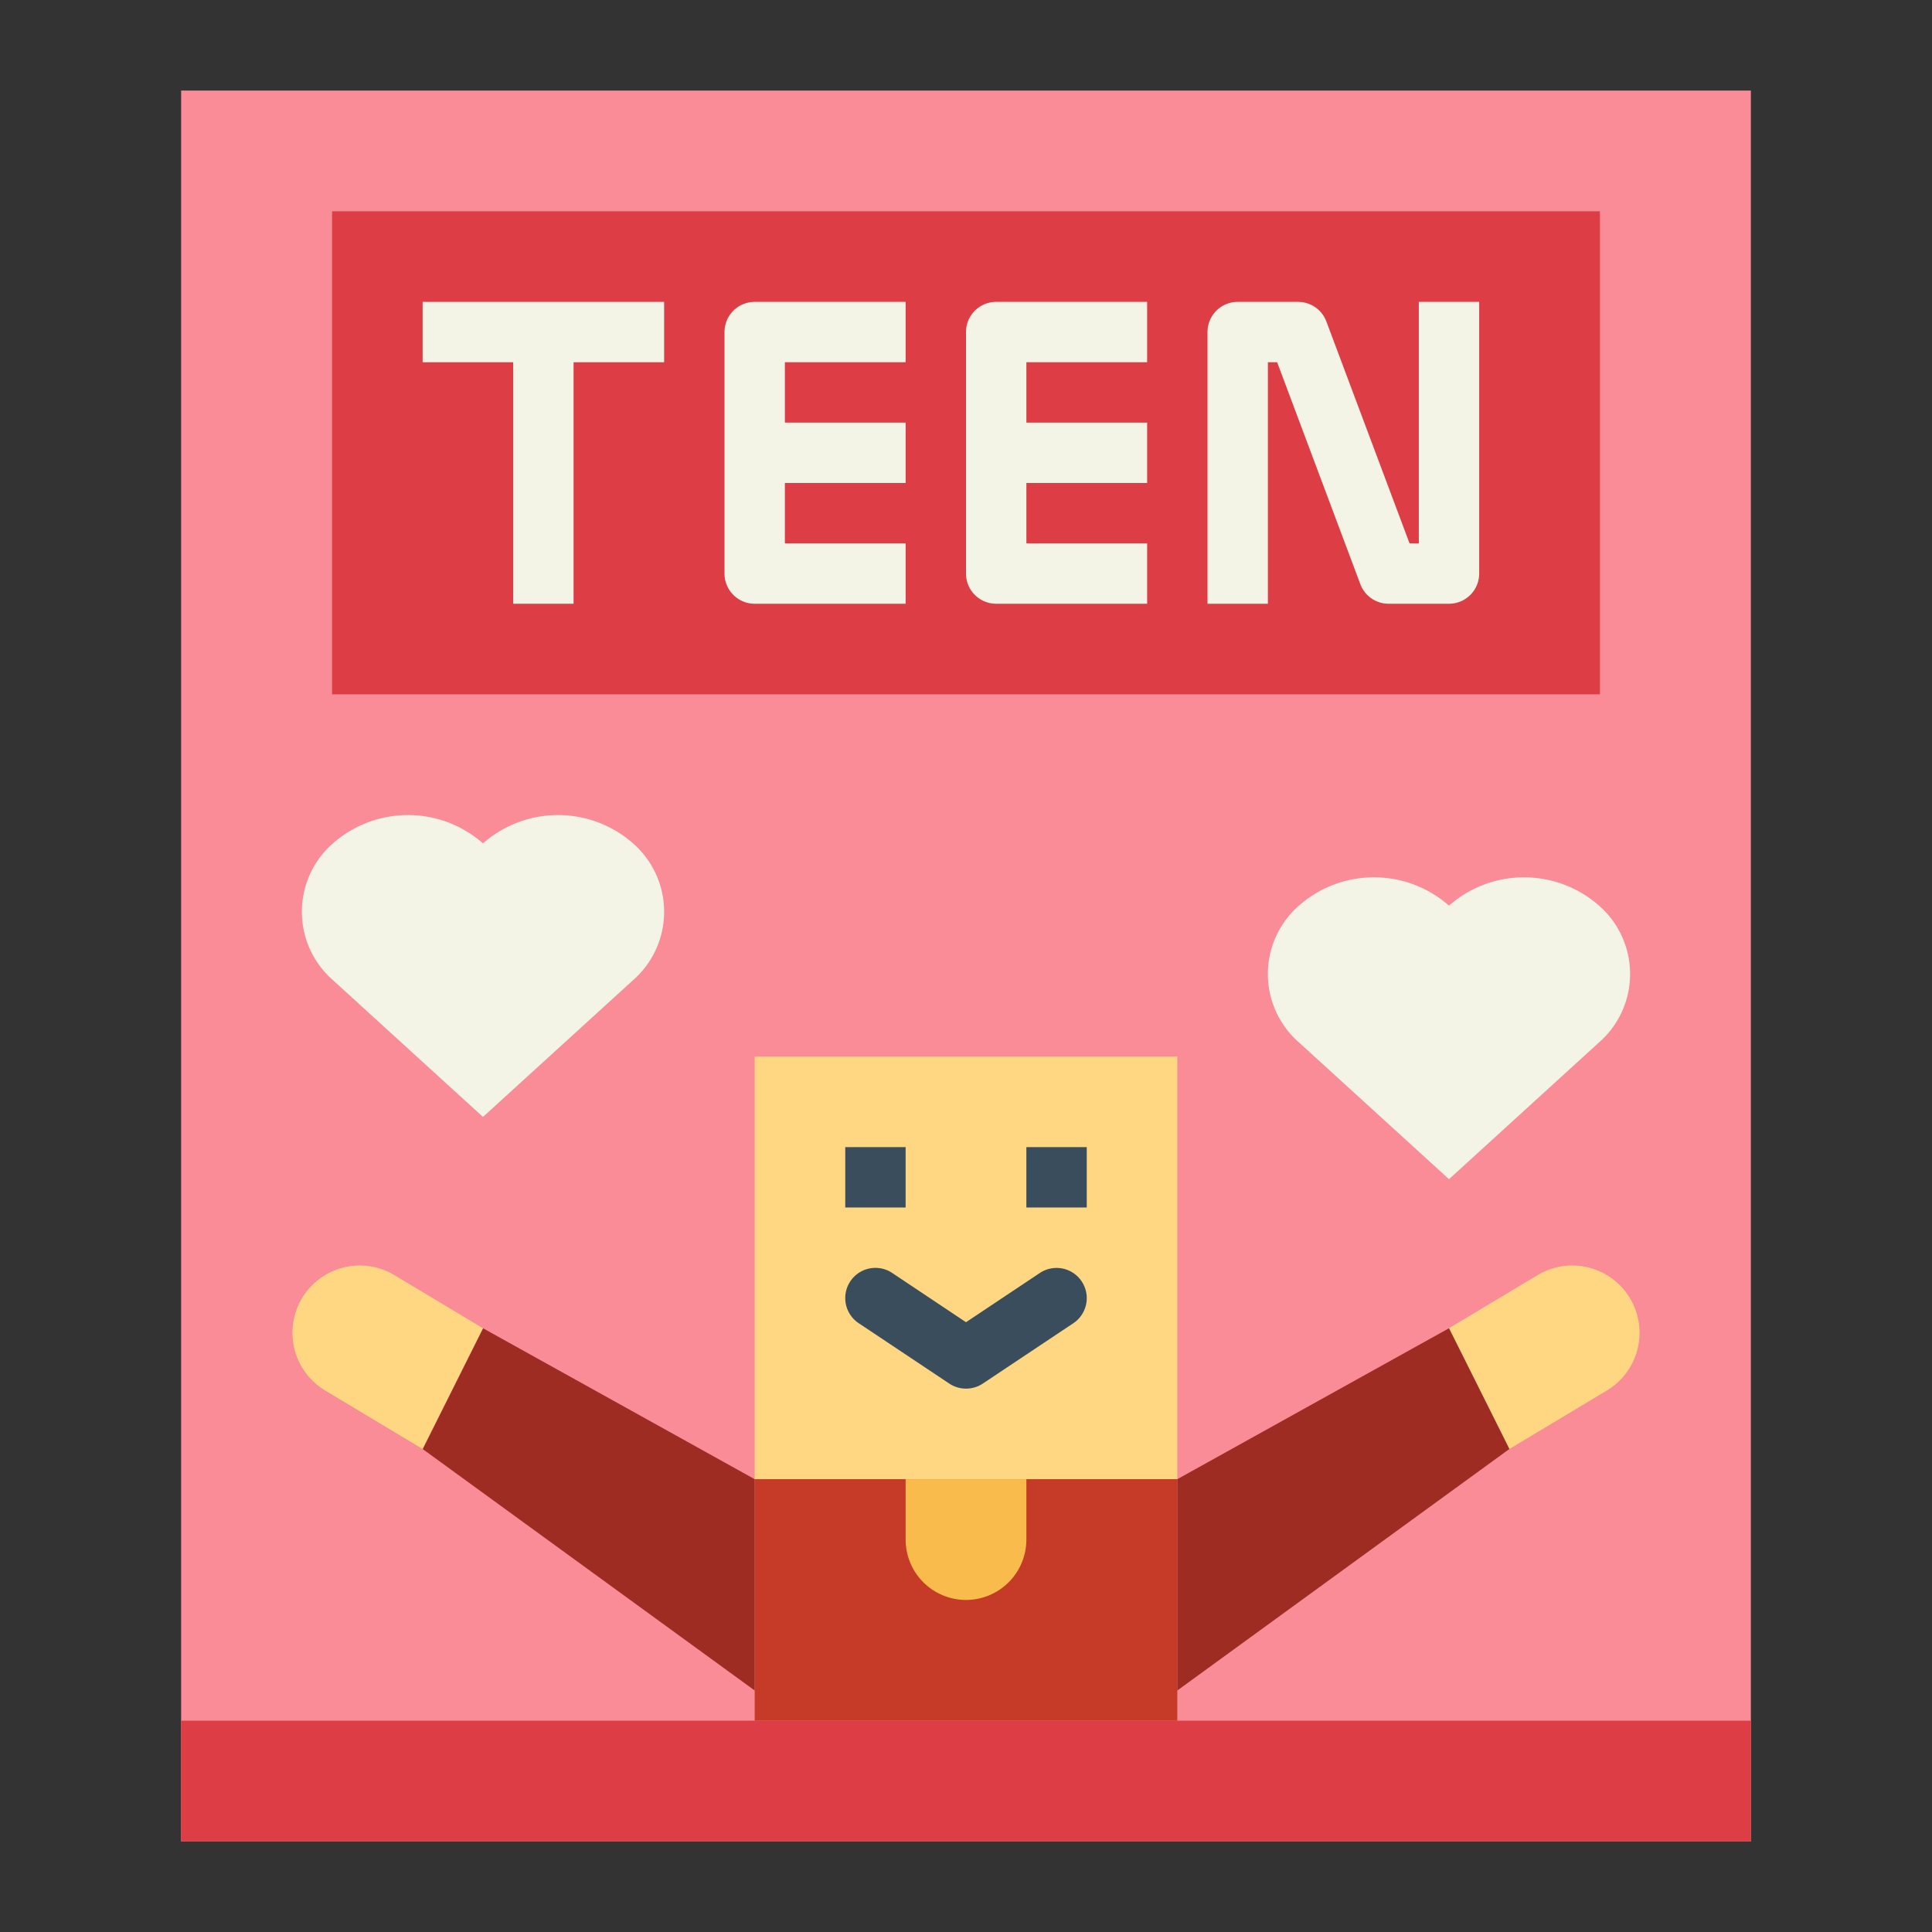 <svg height="512" viewBox="0 0 64 64" width="512" xmlns="http://www.w3.org/2000/svg"><rect x="0" y="0" width="64" height="64" fill="#333333" stroke="none"/><path d="m6 3h52v58h-52z" fill="#f98c96"/><path d="m11 7h42v16h-42z" fill="#dd3e46"/><path d="m6 57h52v4h-52z" fill="#dd3e46"/><g fill="#f4f4e6"><path d="m14 12h3v8h2v-8h3v-2h-8z"/><path d="m24 11v8a1 1 0 0 0 1 1h5v-2h-4v-2h4v-2h-4v-2h4v-2h-5a1 1 0 0 0 -1 1z"/><path d="m32 11v8a1 1 0 0 0 1 1h5v-2h-4v-2h4v-2h-4v-2h4v-2h-5a1 1 0 0 0 -1 1z"/><path d="m47 10v8h-.307l-2.756-7.352a1 1 0 0 0 -.937-.648h-2a1 1 0 0 0 -1 1v9h2v-8h.307l2.756 7.352a1 1 0 0 0 .937.648h2a1 1 0 0 0 1-1v-9z"/></g><path d="m25 35h14v14h-14z" fill="#ffd782"/><path d="m25 49h14v8h-14z" fill="#c63a28"/><path d="m28 38h2v2h-2z" fill="#394d5c"/><path d="m34 38h2v2h-2z" fill="#394d5c"/><path d="m32 46a1 1 0 0 1 -.555-.168l-3-2a1 1 0 0 1 1.11-1.664l2.445 1.632 2.445-1.63a1 1 0 1 1 1.11 1.664l-3 2a1 1 0 0 1 -.555.166z" fill="#394d5c"/><path d="m25 49-9-5-2 4 11 8z" fill="#9e2c23"/><path d="m16 44-2.935-1.761a2.231 2.231 0 0 0 -3.142.914 2.23 2.23 0 0 0 .847 2.909l3.23 1.938z" fill="#ffd782"/><path d="m48 44 2.935-1.761a2.23 2.23 0 0 1 3.142.915 2.23 2.23 0 0 1 -.847 2.909l-3.23 1.937z" fill="#ffd782"/><path d="m39 49 9-5 2 4-11 8z" fill="#9e2c23"/><path d="m30 49h4a0 0 0 0 1 0 0v2a2 2 0 0 1 -2 2 2 2 0 0 1 -2-2v-2a0 0 0 0 1 0 0z" fill="#f9bb4b"/><path d="m16 27.938a3.761 3.761 0 0 0 -4.971 0 3.008 3.008 0 0 0 0 4.531l4.971 4.531 4.971-4.531a3.008 3.008 0 0 0 0-4.531 3.761 3.761 0 0 0 -4.971 0z" fill="#f4f4e6"/><path d="m48 30a3.761 3.761 0 0 0 -4.971 0 3.008 3.008 0 0 0 0 4.531l4.971 4.531 4.97-4.531a3.008 3.008 0 0 0 0-4.531 3.761 3.761 0 0 0 -4.97 0z" fill="#f4f4e6"/></svg>